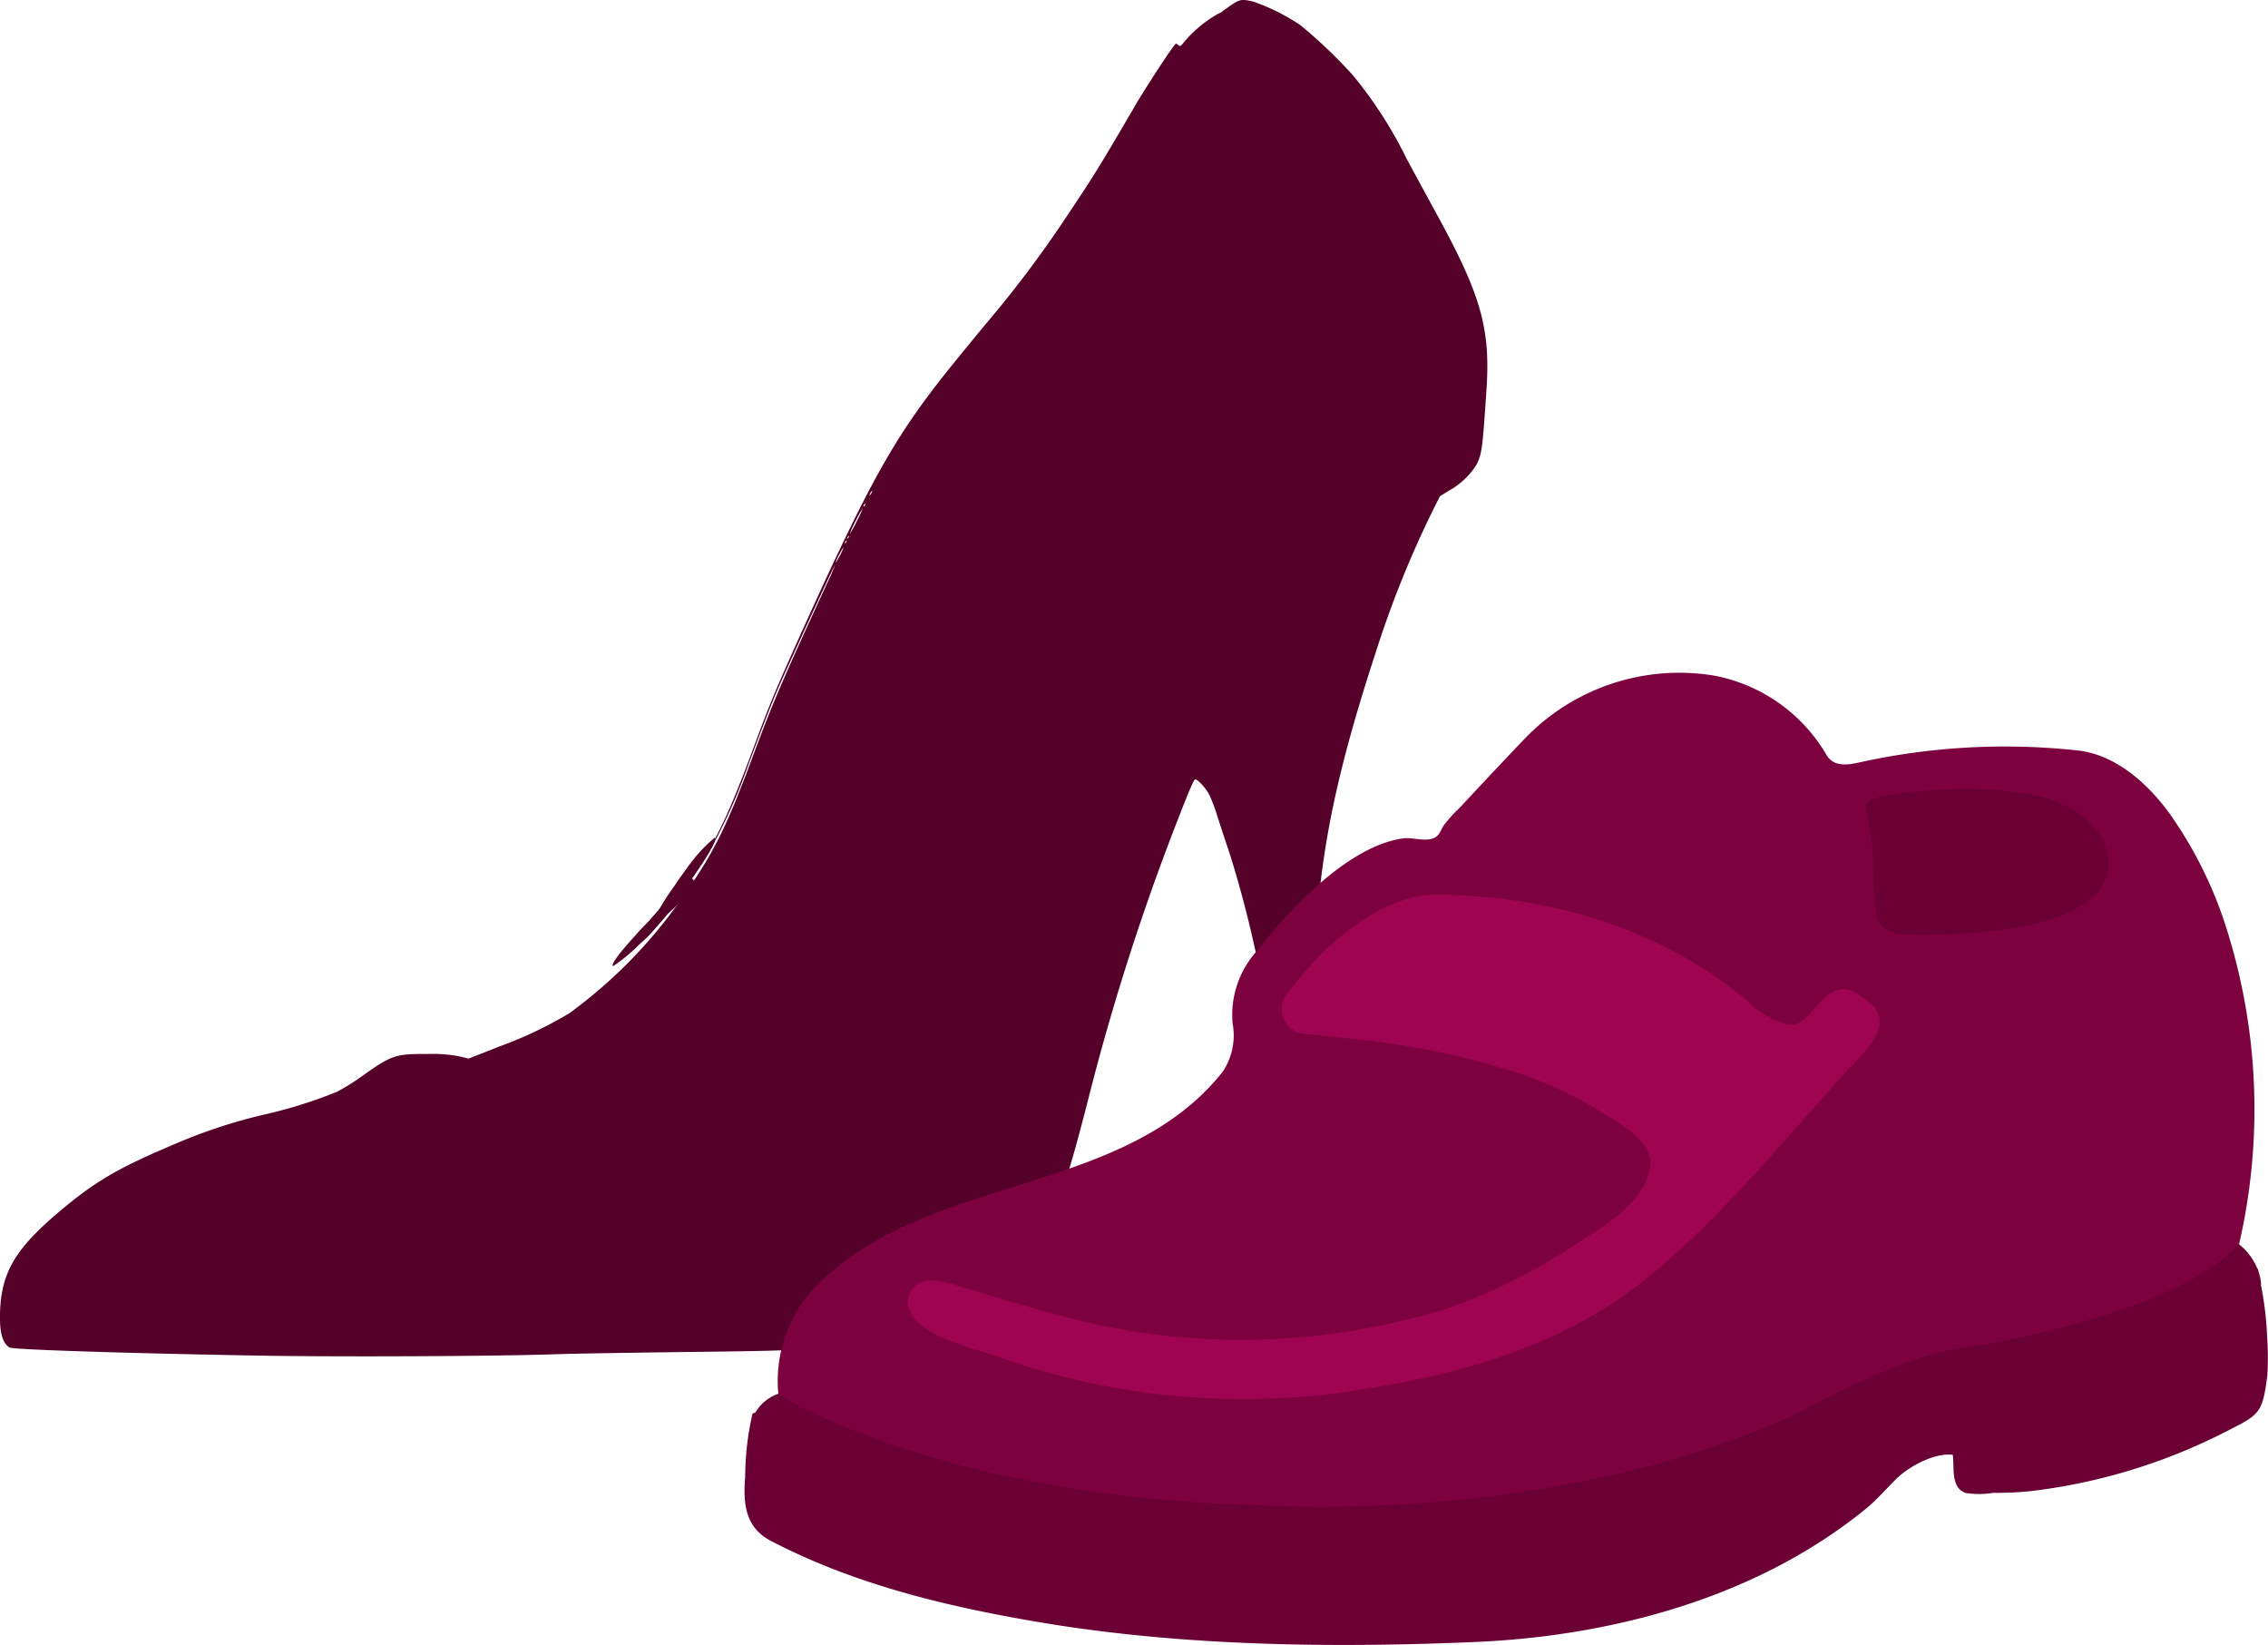 <svg xmlns="http://www.w3.org/2000/svg" width="188.391" height="136.616" viewBox="0 0 188.391 136.616">
  <g id="Icon" transform="translate(21.846 256.847)">
    <g id="womanShoe" transform="translate(-21.846 -256.847)">
      <path id="Trazado_5" data-name="Trazado 5" d="M104.28-1179.687a16.815,16.815,0,0,1,3.91,1.958,40.331,40.331,0,0,1,4.374,4.173,35.171,35.171,0,0,1,4.46,6.943c.628,1.156,1.738,3.209,2.481,4.565,3.678,6.7,4.48,9.512,4.142,14.573-.338,5.042-.377,5.348-.859,6.293a6.337,6.337,0,0,1-2.24,2.1l-.772.478-.492.984a85.123,85.123,0,0,0-4.866,12.071c-2.848,8.71-4.209,14.764-4.769,21.153a86.6,86.6,0,0,0-.348,9.932,131.068,131.068,0,0,0,.782,15.948c.338,3.428.28,3.151.724,3.151.212,0,.377.019.377.048s.106.716.241,1.538a11.71,11.71,0,0,1,.2,1.537c-.048.048-6.131-.124-6.189-.182a13.767,13.767,0,0,1,.116-1.633c.135-1.375.183-1.595.328-1.595s.164-.277.232-3.171c.1-4.546.01-11.336-.183-13.122a92.1,92.1,0,0,0-3.63-17.037c-.367-1.079-.821-2.473-1.023-3.1a13.9,13.9,0,0,0-.637-1.7c-.27-.544-.965-1.308-1.178-1.308-.116,0-.406.659-1.381,3.151a195.79,195.79,0,0,0-7.463,23.207c-1.651,6.523-2.645,9.521-4.248,12.854-1.11,2.321-1.931,3.371-3.321,4.288a12.484,12.484,0,0,1-3.485,1.547,44.445,44.445,0,0,1-11.055,2.177c-1.921.181-4.47.258-11.634.334-4.46.057-9.346.134-10.862.191-4.866.162-17.745.22-24.33.105-11.335-.2-20.42-.5-20.709-.669-.628-.391-.859-1.308-.792-3.066.135-3.3,1.352-5.271,5.281-8.528,2.819-2.33,4.683-3.39,9.413-5.386a43.787,43.787,0,0,1,7.241-2.368,38.627,38.627,0,0,0,6.082-1.91,18.594,18.594,0,0,0,1.989-1.241c2.52-1.8,2.838-1.9,5.494-1.881a11.738,11.738,0,0,1,2.655.2l.772.181,2.51-.993a33.521,33.521,0,0,0,5.841-2.77,40.424,40.424,0,0,0,9.51-9.779c2.51-3.591,3.553-5.692,5.7-11.46,1.69-4.536,2.4-6.217,6.266-14.6a13.894,13.894,0,0,0,.6-1.413c-.039-.038-4.113,8.824-4.818,10.476-.483,1.127-1.236,3.065-2.385,6.141a47.322,47.322,0,0,1-2.7,6.208,29.138,29.138,0,0,1-2.1,3.314c-.048,0-.029-.038.666-1.089,1.6-2.426,2.694-4.785,4.615-9.989,1.168-3.161,1.719-4.5,3.186-7.783,6.218-13.848,8.274-17.591,12.773-23.254.7-.869,2.114-2.607,3.157-3.868a94.088,94.088,0,0,0,6.807-9.025c2.317-3.457,2.867-4.365,5.7-9.216.772-1.337,2.713-4.326,3.283-5.052.135-.172.154-.172.319-.029s.193.134.541-.306a10.336,10.336,0,0,1,2.8-2.3.985.985,0,0,0,.348-.2c.135-.105.5-.363.811-.573C103.161-1179.878,103.363-1179.906,104.28-1179.687ZM72.468-1138.87c-.058.105-.077.191-.058.191s.1-.086.154-.191.077-.191.058-.191S72.526-1138.975,72.468-1138.87Zm-.56,1.1c.029.029.087-.019.116-.115.058-.134.048-.143-.048-.057C71.908-1137.877,71.879-1137.8,71.908-1137.772Zm-.657,1.2a8.755,8.755,0,0,0-.5,1.1,8.346,8.346,0,0,0,.589-1.06,8.246,8.246,0,0,0,.5-1.1A8.883,8.883,0,0,0,71.252-1136.568Zm-.7,1.471c.029.029.087-.019.116-.115.058-.134.048-.143-.048-.057C70.557-1135.2,70.528-1135.126,70.557-1135.1Zm-.193.382c.029.029.087-.019.116-.115.058-.134.048-.143-.048-.057C70.363-1134.821,70.334-1134.744,70.363-1134.716Zm-.782,1.623c0,.048.145-.182.328-.525a4.255,4.255,0,0,0,.328-.716c0-.057-.145.182-.328.525A3.928,3.928,0,0,0,69.581-1133.092Z" transform="translate(-0.172 1179.822)" fill="#540029"/>
      <path id="Trazado_6" data-name="Trazado 6" d="M689-411a15.818,15.818,0,0,1-2.6,3c-.3,0,.4-1.4,1.6-3a12.8,12.8,0,0,1,2.6-3C690.9-414,690.2-412.7,689-411Z" transform="translate(-631.261 483.594)" fill="#540029"/>
      <path id="Trazado_7" data-name="Trazado 7" d="M696-401a15.818,15.818,0,0,1-2.6,3c-.3,0,.4-1.4,1.6-3a12.8,12.8,0,0,1,2.6-3C697.9-404,697.2-402.7,696-401Z" transform="translate(-638.915 474.503)" fill="#540029"/>
      <path id="Trazado_8" data-name="Trazado 8" d="M701.005-396.6a5.734,5.734,0,0,1-1.8,1.7c-1.5,1.3-1.6,1.2-.3-.4S701.005-397.4,701.005-396.6Z" transform="translate(-643.348 469.949)" fill="#540029"/>
      <path id="Trazado_9" data-name="Trazado 9" d="M704.005-392.6a5.734,5.734,0,0,1-1.8,1.7c-1.5,1.3-1.6,1.2-.3-.4S704.005-393.4,704.005-392.6Z" transform="translate(-646.632 466.322)" fill="#540029"/>
      <path id="Trazado_10" data-name="Trazado 10" d="M707.005-388.6a5.734,5.734,0,0,1-1.8,1.7c-1.5,1.3-1.6,1.2-.3-.4S707.005-389.4,707.005-388.6Z" transform="translate(-649.915 462.695)" fill="#540029"/>
      <path id="Trazado_11" data-name="Trazado 11" d="M710.005-384.6a5.734,5.734,0,0,1-1.8,1.7c-1.5,1.3-1.6,1.2-.3-.4S710.005-385.4,710.005-384.6Z" transform="translate(-653.198 459.068)" fill="#540029"/>
      <path id="Trazado_12" data-name="Trazado 12" d="M713.5-378a7.646,7.646,0,0,1-2.3,2c-.3,0,.3-.9,1.3-2a7.646,7.646,0,0,1,2.3-2C715.1-380,714.5-379.1,713.5-378Z" transform="translate(-658.081 453.921)" fill="#540029"/>
      <path id="Trazado_13" data-name="Trazado 13" d="M718.5-372a7.646,7.646,0,0,1-2.3,2c-.3,0,.3-.9,1.3-2a7.646,7.646,0,0,1,2.3-2C720.1-374,719.5-373.1,718.5-372Z" transform="translate(-663.551 448.476)" fill="#540029"/>
      <path id="Trazado_14" data-name="Trazado 14" d="M723.5-366a7.646,7.646,0,0,1-2.3,2c-.3,0,.3-.9,1.3-2a7.646,7.646,0,0,1,2.3-2C725.1-368,724.5-367.1,723.5-366Z" transform="translate(-669.02 443.03)" fill="#540029"/>
      <path id="Trazado_15" data-name="Trazado 15" d="M732-356.5a13.3,13.3,0,0,1-2.8,2.5c-.3,0,.5-1.1,1.8-2.5a13.294,13.294,0,0,1,2.8-2.5C734.1-359,733.3-357.9,732-356.5Z" transform="translate(-678.255 434.228)" fill="#540029"/>
    </g>
    <g id="manShoe" transform="translate(39.272 -241.414)">
      <g id="Grupo_2" data-name="Grupo 2">
        <g id="Grupo_1" data-name="Grupo 1">
          <path id="Trazado_1" data-name="Trazado 1" d="M12.53,105.85c3.97.8,7.98,1.51,11.96,2.26,17.87,3.36,38.8,5.91,55.82-1.12,6.63-2.74,11.11-6.53,18.24-7.88a108.082,108.082,0,0,0,16.45-4c3.56-1.29,8.93-2.99,9.87-7.21a49.757,49.757,0,0,0-1-26.08,34.437,34.437,0,0,0-4.76-9.67c-1.82-2.51-4.48-4.89-7.6-5.25a55.906,55.906,0,0,0-18.05.96c-.99.22-2.14.45-2.8-.49a13.773,13.773,0,0,0-9.44-6.7,17.8,17.8,0,0,0-15.7,5.26c-1.8,1.88-3.57,3.77-5.35,5.68a12.877,12.877,0,0,0-1.36,1.5c-.23.36-.32.73-.66.97-.69.47-1.89.02-2.66.11-4.52.57-9.46,5.83-12.16,9.31a7.91,7.91,0,0,0-2.06,6.07,5.435,5.435,0,0,1-.82,4c-8.23,10.4-24.44,8.44-33.71,17.74a11.357,11.357,0,0,0-3.2,9.09c.22,3.87,3.82,4.36,7.07,5.06Q11.555,105.64,12.53,105.85Z" fill="#7e013f"/>
          <path id="Trazado_2" data-name="Trazado 2" d="M127.2,95.6a27.224,27.224,0,0,0-.52-4.34l.02-.01a3.837,3.837,0,0,0-.21-1.05c-.01-.05-.02-.11-.03-.17a.913.913,0,0,0-.08-.13,5.1,5.1,0,0,0-1.52-2c-5.76,6.19-22.78,8.58-22.78,8.58-5.22.56-13.94,5.49-13.94,5.49-20.54,9.43-44.74,7.6-44.74,7.6-26.73-.7-39.9-9.24-39.9-9.24a3.6,3.6,0,0,0-1.88,1.56H1.61a1.125,1.125,0,0,0-.22.08,24.006,24.006,0,0,0-.61,5.27c-.18,2.21.01,4.18,2.1,5.28,7.01,3.67,14.86,5.53,22.61,6.82,11.7,1.95,24.07,2.1,35.9,1.6,11.46-.49,23.51-3.71,32.57-11.14.78-.64,1.58-1.56,2.42-2.39,1.06-1.05,3.17-2.2,4.71-2.02.15,1.04-.2,2.72,1.06,3.17a7.041,7.041,0,0,0,2.29-.01,26.972,26.972,0,0,0,3.11-.14,47.96,47.96,0,0,0,16.28-4.97c2.74-1.4,2.98-1.45,3.39-4.65A24.255,24.255,0,0,0,127.2,95.6Z" fill="#6b0035"/>
        </g>
        <path id="Trazado_3" data-name="Trazado 3" d="M15.38,91.06c1.09-.43,2.57.16,3.61.47,6.3,1.86,11.73,3.65,18.5,4.14a57.805,57.805,0,0,0,21.68-2.45,48.851,48.851,0,0,0,11-5.57c2.17-1.39,5.25-3.22,5.78-6.07.42-2.22-2.69-3.79-4.26-4.78a32.66,32.66,0,0,0-6.56-3.07,65.77,65.77,0,0,0-14.27-2.92c-1.19-.14-2.38-.26-3.57-.37a2.068,2.068,0,0,1-1.38-3.47c2.8-3.77,7.65-8.2,12.49-8.11,9.32.17,18.46,2.75,25.78,8.98a7.137,7.137,0,0,0,3.01,1.78c1.05.26,1.51-.34,2.24-1.1.35-.37.7-.8,1.1-1.15a2.416,2.416,0,0,1,1.32-.64c.98-.09,1.53.55,2.25,1.08,2.45,1.81-.66,4.43-1.96,5.86C86.93,79.41,82.07,85.42,76.1,90.38c-7.48,6.2-16.49,8.53-25.91,9.85a60.66,60.66,0,0,1-28.28-2.94c-2.33-.83-6.47-1.64-7.49-3.92A1.8,1.8,0,0,1,15.38,91.06Z" fill="#9e0451"/>
      </g>
      <path id="Trazado_4" data-name="Trazado 4" d="M93.87,51.39c.22-.62,2.06-.89,4.14-1.09,2.32-.23,7.29-.45,10.73.52a7.616,7.616,0,0,1,4.95,3.71,3.984,3.984,0,0,1-1.53,5c-3.79,2.72-12.25,2.7-14.94,2.66-.98-.02-2.24-.44-2.41-1.52a25.185,25.185,0,0,1-.35-4.71C94.43,53.71,93.72,51.82,93.87,51.39Z" fill="#6b0035"/>
    </g>
  </g>
</svg>
